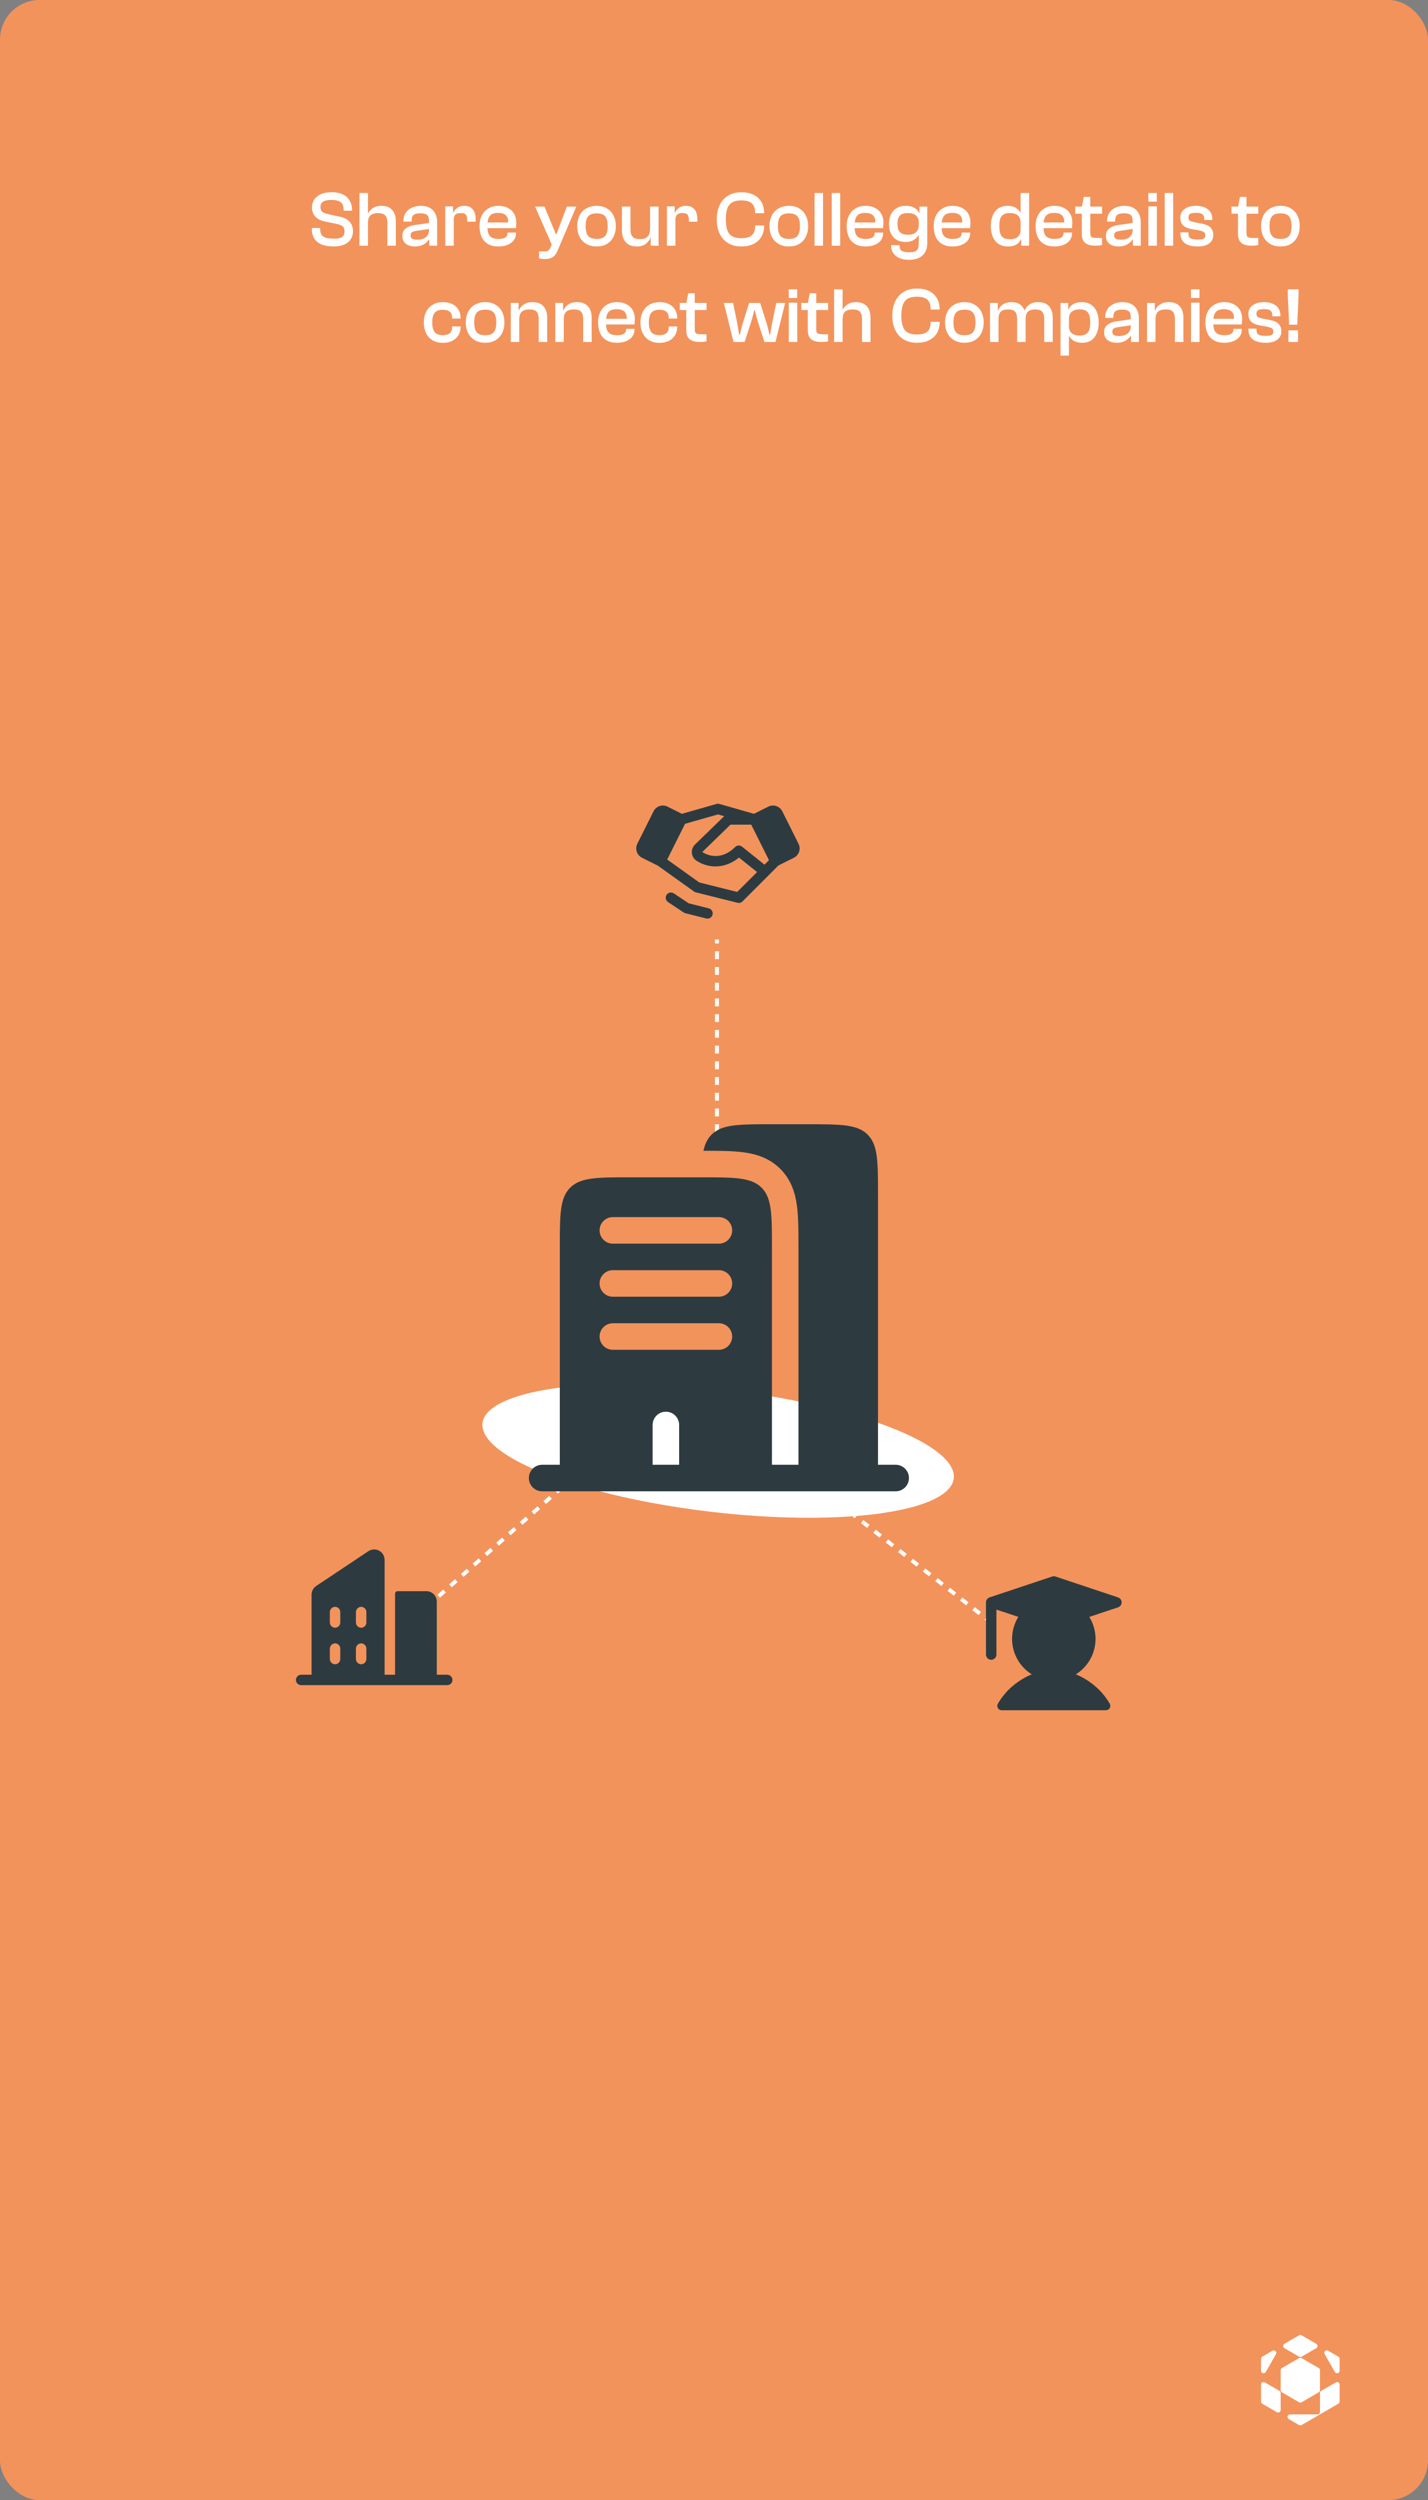 <svg width="727" height="1272" viewBox="0 0 727 1272" fill="none" xmlns="http://www.w3.org/2000/svg">
<rect x="0" y="0" width="727" height="1272" fill="#808080" stroke="none"/>
<g clip-path="url(#clip0_18960_20692)">
<rect width="728" height="1273" rx="20.157" fill="#F2935C"/>
<line x1="217.338" y1="817.436" x2="296.774" y2="747.251" stroke="white" stroke-width="2" stroke-dasharray="4 4"/>
<ellipse cx="365.606" cy="738.126" rx="120.786" ry="31.267" transform="rotate(6.69 365.606 738.126)" fill="white"/>
<line x1="365" y1="584" x2="365" y2="478" stroke="white" stroke-width="2" stroke-dasharray="4 4"/>
<path d="M362.764 465.363C362.62 465.937 362.289 466.447 361.822 466.812C361.355 467.177 360.78 467.375 360.187 467.375C359.964 467.376 359.74 467.349 359.523 467.295L348.898 464.639C348.603 464.564 348.322 464.44 348.068 464.27L340.099 458.958C339.513 458.567 339.107 457.959 338.969 457.268C338.831 456.577 338.973 455.86 339.364 455.274C339.755 454.688 340.363 454.281 341.054 454.143C341.745 454.005 342.462 454.147 343.048 454.538L350.632 459.595L360.812 462.142C361.152 462.224 361.472 462.373 361.755 462.58C362.037 462.787 362.276 463.047 362.457 463.346C362.639 463.646 362.759 463.978 362.812 464.324C362.864 464.67 362.848 465.023 362.764 465.363ZM406.821 433.335C406.603 433.997 406.256 434.609 405.8 435.136C405.344 435.663 404.789 436.095 404.165 436.406L396.302 440.337L391.295 445.348L378.014 458.629C377.69 458.953 377.286 459.188 376.844 459.31C376.402 459.432 375.936 459.438 375.491 459.326L354.241 454.014C353.918 453.933 353.612 453.792 353.341 453.599L334.907 440.437L326.845 436.406C325.585 435.776 324.627 434.672 324.181 433.336C323.735 431.999 323.838 430.541 324.467 429.281L332.718 412.782C333.348 411.522 334.453 410.564 335.789 410.118C337.125 409.672 338.584 409.775 339.844 410.405L347.168 414.057L364.766 409.03C365.243 408.894 365.75 408.894 366.227 409.03L383.825 414.057L391.149 410.405C392.409 409.775 393.868 409.672 395.204 410.118C396.54 410.564 397.645 411.522 398.275 412.782L406.526 429.281C406.84 429.903 407.029 430.582 407.079 431.278C407.13 431.974 407.042 432.673 406.821 433.335ZM385.422 443.688L376.221 436.32C369.733 441.632 361.496 442.333 354.669 437.98C353.997 437.553 353.431 436.98 353.01 436.305C352.589 435.629 352.326 434.867 352.239 434.076C352.153 433.285 352.245 432.485 352.509 431.734C352.773 430.983 353.203 430.301 353.766 429.739C353.774 429.729 353.783 429.72 353.792 429.712L368.687 415.266L365.5 414.356L348.759 419.141L339.671 437.313L356.007 448.983L375.311 453.808L385.422 443.688ZM391.478 437.631L382.453 419.562H371.888L357.531 433.507C361.735 436.194 368.325 436.934 374.239 430.974C374.701 430.509 375.318 430.23 375.973 430.193C376.628 430.156 377.273 430.362 377.785 430.772L389.21 439.926L391.478 437.631Z" fill="#2D3B40"/>
<path fill-rule="evenodd" clip-rule="evenodd" d="M393 572H411C427.971 572 436.456 572 441.728 577.272C447 582.544 447 591.029 447 608V745.25H456C459.728 745.25 462.75 748.272 462.75 752C462.75 755.728 459.728 758.75 456 758.75H276C272.272 758.75 269.25 755.728 269.25 752C269.25 748.272 272.272 745.25 276 745.25H285V635C285 618.029 285 609.544 290.272 604.272C295.544 599 304.029 599 321 599H357C373.971 599 382.456 599 387.728 604.272C393 609.544 393 618.029 393 635V745.25H406.5V635L406.5 634.195C406.501 626.404 406.502 619.261 405.721 613.45C404.86 607.052 402.836 600.289 397.274 594.726C391.711 589.164 384.948 587.14 378.55 586.279C372.821 585.509 365.797 585.499 358.134 585.5C358.893 582.015 360.159 579.385 362.272 577.272C367.544 572 376.029 572 393 572ZM305.25 626C305.25 622.272 308.272 619.25 312 619.25H366C369.728 619.25 372.75 622.272 372.75 626C372.75 629.728 369.728 632.75 366 632.75H312C308.272 632.75 305.25 629.728 305.25 626ZM305.25 653C305.25 649.272 308.272 646.25 312 646.25H366C369.728 646.25 372.75 649.272 372.75 653C372.75 656.728 369.728 659.75 366 659.75H312C308.272 659.75 305.25 656.728 305.25 653ZM305.25 680C305.25 676.272 308.272 673.25 312 673.25H366C369.728 673.25 372.75 676.272 372.75 680C372.75 683.728 369.728 686.75 366 686.75H312C308.272 686.75 305.25 683.728 305.25 680ZM339 718.25C342.728 718.25 345.75 721.272 345.75 725V745.25H332.25V725C332.25 721.272 335.272 718.25 339 718.25Z" fill="#2D3B40"/>
<path d="M227.598 852.063H222.375V814.875C222.375 813.466 221.815 812.115 220.819 811.119C219.823 810.123 218.471 809.563 217.062 809.563H202.453C202.101 809.563 201.763 809.703 201.514 809.952C201.265 810.201 201.125 810.539 201.125 810.891V852.063H195.812V793.762C195.821 792.934 195.642 792.115 195.287 791.368C194.933 790.62 194.413 789.962 193.767 789.445C192.887 788.759 191.812 788.367 190.696 788.326C189.581 788.285 188.48 788.596 187.552 789.216L160.989 806.907C160.26 807.393 159.663 808.052 159.251 808.824C158.838 809.597 158.623 810.46 158.625 811.336V852.063H153.402C152.716 852.053 152.051 852.303 151.541 852.763C151.032 853.223 150.716 853.859 150.656 854.543C150.632 854.907 150.683 855.271 150.806 855.614C150.928 855.957 151.12 856.271 151.369 856.536C151.618 856.802 151.919 857.013 152.254 857.158C152.588 857.302 152.948 857.376 153.312 857.375H227.687C228.052 857.376 228.412 857.302 228.746 857.158C229.081 857.013 229.382 856.802 229.631 856.536C229.88 856.271 230.072 855.957 230.194 855.614C230.317 855.271 230.368 854.907 230.344 854.543C230.284 853.859 229.968 853.223 229.458 852.763C228.949 852.303 228.284 852.053 227.598 852.063ZM173.234 844.094C173.235 844.458 173.161 844.819 173.017 845.153C172.872 845.487 172.661 845.788 172.395 846.037C172.13 846.287 171.816 846.478 171.473 846.601C171.13 846.724 170.765 846.775 170.402 846.75C169.718 846.691 169.081 846.374 168.621 845.864C168.161 845.354 167.911 844.688 167.922 844.001V838.871C167.912 838.185 168.163 837.521 168.623 837.011C169.083 836.502 169.719 836.186 170.402 836.125C170.765 836.101 171.13 836.152 171.473 836.275C171.816 836.397 172.13 836.589 172.395 836.838C172.661 837.087 172.872 837.389 173.017 837.723C173.161 838.057 173.235 838.418 173.234 838.782V844.094ZM173.234 825.5C173.235 825.865 173.161 826.225 173.017 826.559C172.872 826.894 172.661 827.195 172.395 827.444C172.13 827.693 171.816 827.885 171.473 828.007C171.13 828.13 170.765 828.181 170.402 828.157C169.718 828.096 169.082 827.779 168.622 827.269C168.162 826.759 167.912 826.094 167.922 825.407V820.278C167.912 819.591 168.163 818.927 168.623 818.418C169.083 817.908 169.719 817.592 170.402 817.532C170.765 817.508 171.13 817.558 171.473 817.681C171.816 817.804 172.13 817.996 172.395 818.245C172.661 818.494 172.872 818.795 173.017 819.129C173.161 819.463 173.235 819.824 173.234 820.188V825.5ZM186.516 844.094C186.516 844.458 186.442 844.819 186.298 845.153C186.154 845.487 185.942 845.788 185.676 846.037C185.411 846.287 185.097 846.478 184.754 846.601C184.411 846.724 184.047 846.775 183.683 846.75C183 846.691 182.365 846.375 181.904 845.866C181.444 845.358 181.194 844.694 181.203 844.008V838.871C181.195 838.186 181.445 837.522 181.905 837.014C182.365 836.505 183 836.189 183.683 836.129C184.047 836.105 184.411 836.155 184.754 836.278C185.097 836.401 185.411 836.593 185.676 836.842C185.942 837.091 186.154 837.392 186.298 837.726C186.442 838.06 186.516 838.421 186.516 838.785V844.094ZM186.516 825.5C186.516 825.865 186.442 826.225 186.298 826.559C186.154 826.894 185.942 827.195 185.676 827.444C185.411 827.693 185.097 827.885 184.754 828.007C184.411 828.13 184.047 828.181 183.683 828.157C183 828.096 182.365 827.78 181.905 827.272C181.445 826.763 181.195 826.1 181.203 825.414V820.278C181.195 819.592 181.445 818.928 181.905 818.42C182.365 817.911 183 817.595 183.683 817.535C184.047 817.511 184.411 817.562 184.754 817.684C185.097 817.807 185.411 817.999 185.676 818.248C185.942 818.497 186.154 818.798 186.298 819.132C186.442 819.467 186.516 819.827 186.516 820.191V825.5Z" fill="#2D3B40"/>
<line x1="432.616" y1="769.212" x2="502.335" y2="823.694" stroke="white" stroke-width="2" stroke-dasharray="4 4"/>
<path d="M569.215 812.73L537.34 802.105C536.795 801.923 536.205 801.923 535.66 802.105L503.785 812.73C503.256 812.906 502.796 813.245 502.47 813.697C502.144 814.149 501.969 814.693 501.969 815.25V841.813C501.969 842.517 502.249 843.193 502.747 843.691C503.245 844.189 503.921 844.469 504.625 844.469C505.329 844.469 506.005 844.189 506.503 843.691C507.001 843.193 507.281 842.517 507.281 841.813V818.936L518.434 822.651C515.471 827.438 514.529 833.206 515.814 838.687C517.1 844.169 520.508 848.916 525.291 851.887C519.314 854.231 514.148 858.471 510.369 864.268C510.173 864.56 510.036 864.888 509.968 865.234C509.899 865.579 509.9 865.934 509.97 866.279C510.04 866.624 510.178 866.952 510.376 867.243C510.573 867.534 510.827 867.783 511.122 867.976C511.417 868.168 511.747 868.3 512.093 868.363C512.439 868.427 512.795 868.421 513.139 868.346C513.483 868.271 513.808 868.129 514.097 867.927C514.385 867.725 514.63 867.467 514.818 867.17C519.822 859.493 527.724 855.094 536.5 855.094C545.276 855.094 553.178 859.493 558.182 867.17C558.571 867.749 559.173 868.151 559.857 868.29C560.541 868.429 561.252 868.293 561.837 867.912C562.421 867.531 562.832 866.935 562.981 866.253C563.129 865.571 563.004 864.858 562.631 864.268C558.852 858.471 553.666 854.231 547.709 851.887C552.487 848.916 555.892 844.172 557.178 838.695C558.463 833.217 557.524 827.454 554.566 822.668L569.215 817.787C569.744 817.611 570.204 817.272 570.53 816.82C570.856 816.368 571.032 815.824 571.032 815.267C571.032 814.709 570.856 814.166 570.53 813.713C570.204 813.261 569.744 812.923 569.215 812.747V812.73ZM552.438 833.844C552.438 836.364 551.842 838.847 550.696 841.092C549.551 843.336 547.89 845.277 545.85 846.755C543.809 848.233 541.447 849.207 538.958 849.595C536.468 849.984 533.922 849.777 531.528 848.991C529.134 848.205 526.961 846.862 525.186 845.074C523.412 843.285 522.086 841.101 521.319 838.701C520.552 836.301 520.365 833.753 520.773 831.267C521.181 828.781 522.173 826.426 523.667 824.398L535.66 828.382C536.205 828.564 536.795 828.564 537.34 828.382L549.333 824.398C551.351 827.134 552.439 830.444 552.438 833.844Z" fill="#2D3B40"/>
<path d="M564.98 869.038C564.786 869.375 564.506 869.654 564.17 869.848C563.833 870.043 563.451 870.145 563.063 870.145H509.938C509.549 870.145 509.168 870.042 508.832 869.847C508.496 869.653 508.217 869.374 508.023 869.037C507.829 868.701 507.726 868.319 507.727 867.931C507.727 867.542 507.829 867.161 508.023 866.825C512.237 859.539 518.731 854.315 526.31 851.839C522.561 849.607 519.648 846.207 518.019 842.16C516.39 838.112 516.135 833.642 517.292 829.436C518.449 825.23 520.956 821.519 524.426 818.875C527.896 816.231 532.138 814.799 536.5 814.799C540.863 814.799 545.105 816.231 548.575 818.875C552.045 821.519 554.551 825.23 555.709 829.436C556.866 833.642 556.61 838.112 554.981 842.16C553.352 846.207 550.44 849.607 546.691 851.839C554.27 854.315 560.764 859.539 564.978 866.825C565.172 867.161 565.275 867.542 565.275 867.931C565.276 868.32 565.174 868.701 564.98 869.038Z" fill="#2D3B40"/>
<path d="M169.83 125.4C167.27 125.4 165.177 125.04 163.55 124.32C161.923 123.573 160.71 122.547 159.91 121.24C159.137 119.907 158.75 118.387 158.75 116.68V116H162.99V116.44C162.99 117.533 163.177 118.453 163.55 119.2C163.95 119.947 164.657 120.507 165.67 120.88C166.683 121.253 168.137 121.44 170.03 121.44C172.003 121.44 173.39 121.16 174.19 120.6C174.99 120.013 175.39 119.107 175.39 117.88C175.39 117.053 175.27 116.387 175.03 115.88C174.79 115.373 174.31 114.96 173.59 114.64C172.897 114.293 171.857 113.987 170.47 113.72L165.91 112.8C164.363 112.507 163.07 112.053 162.03 111.44C160.99 110.8 160.19 109.987 159.63 109C159.097 108.013 158.83 106.827 158.83 105.44C158.83 104.107 159.177 102.867 159.87 101.72C160.59 100.547 161.683 99.6 163.15 98.88C164.643 98.16 166.537 97.8 168.83 97.8C171.283 97.8 173.27 98.213 174.79 99.04C176.337 99.867 177.457 100.96 178.15 102.32C178.87 103.653 179.23 105.12 179.23 106.72V107.2H174.95V106.76C174.95 105.64 174.763 104.72 174.39 104C174.043 103.253 173.403 102.693 172.47 102.32C171.563 101.92 170.323 101.72 168.75 101.72C166.777 101.72 165.35 102.013 164.47 102.6C163.59 103.187 163.15 104.067 163.15 105.24C163.15 106.04 163.283 106.68 163.55 107.16C163.843 107.64 164.337 108.027 165.03 108.32C165.75 108.587 166.71 108.867 167.91 109.16L172.47 110.12C174.177 110.44 175.55 110.947 176.59 111.64C177.657 112.333 178.443 113.187 178.95 114.2C179.457 115.187 179.71 116.36 179.71 117.72C179.71 119.107 179.363 120.387 178.67 121.56C177.977 122.733 176.897 123.667 175.43 124.36C173.99 125.053 172.123 125.4 169.83 125.4ZM201.531 125H197.211V113.44C197.211 111.68 196.864 110.413 196.171 109.64C195.504 108.84 194.264 108.44 192.451 108.44C190.717 108.44 189.424 108.827 188.571 109.6C187.744 110.347 187.331 111.667 187.331 113.56H186.571L186.531 108.44H187.491C187.811 107.827 188.251 107.24 188.811 106.68C189.397 106.093 190.131 105.627 191.011 105.28C191.917 104.907 192.957 104.72 194.131 104.72C195.891 104.72 197.304 105.067 198.371 105.76C199.464 106.427 200.264 107.347 200.771 108.52C201.277 109.693 201.531 111.013 201.531 112.48V125ZM187.331 125H183.011V98.2H187.331V125ZM222.546 125H218.546V121.08L218.426 120V112.36C218.426 110.867 218.066 109.853 217.346 109.32C216.653 108.787 215.519 108.52 213.946 108.52C212.373 108.52 211.239 108.8 210.546 109.36C209.879 109.92 209.546 110.853 209.546 112.16V112.76H205.386V112.36C205.386 110.867 205.746 109.547 206.466 108.4C207.213 107.253 208.239 106.36 209.546 105.72C210.879 105.053 212.426 104.72 214.186 104.72C216.053 104.72 217.599 105.067 218.826 105.76C220.053 106.453 220.973 107.413 221.586 108.64C222.226 109.84 222.546 111.267 222.546 112.92V125ZM211.146 125.4C209.359 125.4 207.853 124.947 206.626 124.04C205.426 123.107 204.826 121.787 204.826 120.08C204.826 118.96 205.079 118.027 205.586 117.28C206.119 116.533 206.879 115.92 207.866 115.44C208.853 114.96 210.053 114.627 211.466 114.44L218.826 113.4V116.44L212.106 117.44C210.959 117.6 210.159 117.84 209.706 118.16C209.253 118.48 209.026 119.013 209.026 119.76C209.026 120.533 209.293 121.093 209.826 121.44C210.386 121.787 211.293 121.96 212.546 121.96C213.506 121.96 214.426 121.813 215.306 121.52C216.213 121.2 216.959 120.68 217.546 119.96C218.133 119.213 218.426 118.173 218.426 116.84L218.986 121.92L218.346 121.88C217.973 122.493 217.453 123.067 216.786 123.6C216.146 124.133 215.359 124.573 214.426 124.92C213.493 125.24 212.399 125.4 211.146 125.4ZM231.003 125H226.683V105H230.643V110.56L231.003 110.76V125ZM231.003 112.04H230.003V108.16H230.843C231.243 107.227 231.896 106.427 232.803 105.76C233.736 105.067 234.936 104.72 236.403 104.72C237.816 104.72 238.936 105.027 239.763 105.64C240.616 106.253 241.229 107.067 241.603 108.08C241.976 109.093 242.163 110.227 242.163 111.48V112.8H237.843V112C237.843 110.667 237.616 109.733 237.163 109.2C236.709 108.667 235.856 108.4 234.603 108.4C233.296 108.4 232.363 108.68 231.803 109.24C231.269 109.773 231.003 110.707 231.003 112.04ZM253.765 125.4C251.605 125.4 249.805 124.973 248.365 124.12C246.925 123.24 245.858 122.027 245.165 120.48C244.471 118.907 244.125 117.093 244.125 115.04C244.125 112.987 244.511 111.187 245.285 109.64C246.085 108.093 247.205 106.893 248.645 106.04C250.085 105.16 251.791 104.72 253.765 104.72C255.551 104.72 257.125 105.067 258.485 105.76C259.871 106.427 260.938 107.4 261.685 108.68C262.458 109.96 262.845 111.507 262.845 113.32C262.845 113.853 262.818 114.373 262.765 114.88C262.738 115.36 262.698 115.76 262.645 116.08H246.165V113.2H259.125L258.685 113.6C258.791 112.373 258.658 111.373 258.285 110.6C257.938 109.827 257.365 109.253 256.565 108.88C255.791 108.507 254.818 108.32 253.645 108.32C251.538 108.32 250.098 108.853 249.325 109.92C248.551 110.96 248.165 112.4 248.165 114.24V115.44C248.165 116.773 248.325 117.907 248.645 118.84C248.991 119.747 249.578 120.427 250.405 120.88C251.231 121.333 252.365 121.56 253.805 121.56C255.485 121.56 256.671 121.293 257.365 120.76C258.058 120.227 258.405 119.52 258.405 118.64V118.32H262.685V118.68C262.685 120.04 262.311 121.227 261.565 122.24C260.818 123.227 259.778 124 258.445 124.56C257.138 125.12 255.578 125.4 253.765 125.4ZM277.426 131.8C276.893 131.8 276.346 131.76 275.786 131.68C275.226 131.627 274.773 131.547 274.426 131.44V127.92H277.186C278.013 127.92 278.626 127.8 279.026 127.56C279.426 127.347 279.8 126.88 280.146 126.16L281.386 123.36L281.026 124.76L272.426 105.12H277.186L281.186 114.76L282.986 119.08H283.346L284.946 114.76L288.586 105.12H293.386L283.946 127.32C283.466 128.52 282.92 129.44 282.306 130.08C281.693 130.72 280.986 131.16 280.186 131.4C279.413 131.667 278.493 131.8 277.426 131.8ZM303.771 125.4C301.745 125.4 299.985 124.973 298.491 124.12C296.998 123.24 295.851 122.027 295.051 120.48C294.251 118.907 293.851 117.093 293.851 115.04C293.851 112.987 294.251 111.187 295.051 109.64C295.851 108.093 296.998 106.893 298.491 106.04C299.985 105.16 301.745 104.72 303.771 104.72C305.798 104.72 307.531 105.16 308.971 106.04C310.438 106.893 311.558 108.093 312.331 109.64C313.131 111.187 313.531 112.987 313.531 115.04C313.531 117.093 313.131 118.907 312.331 120.48C311.558 122.027 310.438 123.24 308.971 124.12C307.531 124.973 305.798 125.4 303.771 125.4ZM303.771 121.56C305.851 121.56 307.305 121.04 308.131 120C308.958 118.933 309.371 117.28 309.371 115.04C309.371 112.8 308.958 111.16 308.131 110.12C307.305 109.08 305.851 108.56 303.771 108.56C301.665 108.56 300.198 109.08 299.371 110.12C298.545 111.16 298.131 112.8 298.131 115.04C298.131 117.28 298.545 118.933 299.371 120C300.198 121.04 301.665 121.56 303.771 121.56ZM324.161 125.4C322.454 125.4 321.041 125.053 319.921 124.36C318.801 123.64 317.974 122.68 317.441 121.48C316.907 120.253 316.641 118.893 316.641 117.4V105.12H320.961V116.6C320.961 118.387 321.334 119.68 322.081 120.48C322.827 121.28 324.054 121.68 325.761 121.68C326.881 121.68 327.827 121.507 328.601 121.16C329.374 120.787 329.961 120.213 330.361 119.44C330.761 118.64 330.961 117.6 330.961 116.32H332.081V121.04H331.121C330.827 121.787 330.374 122.493 329.761 123.16C329.174 123.827 328.414 124.373 327.481 124.8C326.574 125.2 325.467 125.4 324.161 125.4ZM335.281 125H331.281V119.04L330.961 118.84V105.12H335.281V125ZM343.854 125H339.534V105H343.494V110.56L343.854 110.76V125ZM343.854 112.04H342.854V108.16H343.694C344.094 107.227 344.747 106.427 345.654 105.76C346.587 105.067 347.787 104.72 349.254 104.72C350.667 104.72 351.787 105.027 352.614 105.64C353.467 106.253 354.081 107.067 354.454 108.08C354.827 109.093 355.014 110.227 355.014 111.48V112.8H350.694V112C350.694 110.667 350.467 109.733 350.014 109.2C349.561 108.667 348.707 108.4 347.454 108.4C346.147 108.4 345.214 108.68 344.654 109.24C344.121 109.773 343.854 110.707 343.854 112.04ZM377.429 125.4C374.842 125.4 372.602 124.84 370.709 123.72C368.842 122.573 367.402 120.973 366.389 118.92C365.402 116.84 364.909 114.4 364.909 111.6C364.909 108.8 365.402 106.373 366.389 104.32C367.402 102.24 368.842 100.64 370.709 99.52C372.602 98.373 374.842 97.8 377.429 97.8C379.855 97.8 381.922 98.227 383.629 99.08C385.335 99.933 386.655 101.133 387.589 102.68C388.522 104.227 388.989 106.08 388.989 108.24V108.48H384.429V108.24C384.429 106.053 383.869 104.467 382.749 103.48C381.655 102.467 379.842 101.96 377.309 101.96C375.469 101.96 373.975 102.28 372.829 102.92C371.682 103.56 370.842 104.587 370.309 106C369.775 107.413 369.509 109.28 369.509 111.6C369.509 113.893 369.775 115.76 370.309 117.2C370.842 118.613 371.682 119.64 372.829 120.28C373.975 120.893 375.469 121.2 377.309 121.2C379.842 121.2 381.655 120.707 382.749 119.72C383.869 118.733 384.429 117.147 384.429 114.96V114.72H388.989V114.96C388.989 117.093 388.522 118.947 387.589 120.52C386.655 122.067 385.335 123.267 383.629 124.12C381.922 124.973 379.855 125.4 377.429 125.4ZM401.662 125.4C399.635 125.4 397.875 124.973 396.382 124.12C394.889 123.24 393.742 122.027 392.942 120.48C392.142 118.907 391.742 117.093 391.742 115.04C391.742 112.987 392.142 111.187 392.942 109.64C393.742 108.093 394.889 106.893 396.382 106.04C397.875 105.16 399.635 104.72 401.662 104.72C403.689 104.72 405.422 105.16 406.862 106.04C408.329 106.893 409.449 108.093 410.222 109.64C411.022 111.187 411.422 112.987 411.422 115.04C411.422 117.093 411.022 118.907 410.222 120.48C409.449 122.027 408.329 123.24 406.862 124.12C405.422 124.973 403.689 125.4 401.662 125.4ZM401.662 121.56C403.742 121.56 405.195 121.04 406.022 120C406.849 118.933 407.262 117.28 407.262 115.04C407.262 112.8 406.849 111.16 406.022 110.12C405.195 109.08 403.742 108.56 401.662 108.56C399.555 108.56 398.089 109.08 397.262 110.12C396.435 111.16 396.022 112.8 396.022 115.04C396.022 117.28 396.435 118.933 397.262 120C398.089 121.04 399.555 121.56 401.662 121.56ZM419.01 125H414.69V98.2H419.01V125ZM427.76 125H423.44V98.2H427.76V125ZM440.679 125.4C438.519 125.4 436.719 124.973 435.279 124.12C433.839 123.24 432.772 122.027 432.079 120.48C431.385 118.907 431.039 117.093 431.039 115.04C431.039 112.987 431.425 111.187 432.199 109.64C432.999 108.093 434.119 106.893 435.559 106.04C436.999 105.16 438.705 104.72 440.679 104.72C442.465 104.72 444.039 105.067 445.399 105.76C446.785 106.427 447.852 107.4 448.599 108.68C449.372 109.96 449.759 111.507 449.759 113.32C449.759 113.853 449.732 114.373 449.679 114.88C449.652 115.36 449.612 115.76 449.559 116.08H433.079V113.2H446.039L445.599 113.6C445.705 112.373 445.572 111.373 445.199 110.6C444.852 109.827 444.279 109.253 443.479 108.88C442.705 108.507 441.732 108.32 440.559 108.32C438.452 108.32 437.012 108.853 436.239 109.92C435.465 110.96 435.079 112.4 435.079 114.24V115.44C435.079 116.773 435.239 117.907 435.559 118.84C435.905 119.747 436.492 120.427 437.319 120.88C438.145 121.333 439.279 121.56 440.719 121.56C442.399 121.56 443.585 121.293 444.279 120.76C444.972 120.227 445.319 119.52 445.319 118.64V118.32H449.599V118.68C449.599 120.04 449.225 121.227 448.479 122.24C447.732 123.227 446.692 124 445.359 124.56C444.052 125.12 442.492 125.4 440.679 125.4ZM462.801 132.2C460.935 132.2 459.308 131.907 457.921 131.32C456.561 130.733 455.508 129.88 454.761 128.76C454.015 127.667 453.641 126.32 453.641 124.72H457.961C457.961 125.627 458.095 126.347 458.361 126.88C458.628 127.413 459.121 127.787 459.841 128C460.561 128.24 461.588 128.36 462.921 128.36C464.228 128.36 465.228 128.213 465.921 127.92C466.615 127.627 467.095 127.133 467.361 126.44C467.628 125.747 467.761 124.787 467.761 123.56V110.36L468.081 109.84V105.12H472.081V123.56C472.081 125.507 471.708 127.107 470.961 128.36C470.215 129.64 469.148 130.6 467.761 131.24C466.401 131.88 464.748 132.2 462.801 132.2ZM461.121 123.12C458.375 123.12 456.268 122.293 454.801 120.64C453.335 118.96 452.601 116.72 452.601 113.92C452.601 111.12 453.348 108.893 454.841 107.24C456.335 105.56 458.481 104.72 461.281 104.72C462.908 104.72 464.308 105.053 465.481 105.72C466.655 106.36 467.468 107.253 467.921 108.4H468.721L468.521 113.28H467.761C467.761 112.16 467.535 111.24 467.081 110.52C466.628 109.8 465.988 109.267 465.161 108.92C464.335 108.573 463.375 108.4 462.281 108.4C461.028 108.4 460.001 108.573 459.201 108.92C458.428 109.267 457.855 109.853 457.481 110.68C457.108 111.48 456.921 112.56 456.921 113.92C456.921 114.933 457.028 115.8 457.241 116.52C457.455 117.213 457.788 117.773 458.241 118.2C458.695 118.627 459.268 118.947 459.961 119.16C460.655 119.347 461.455 119.44 462.361 119.44C463.455 119.44 464.401 119.267 465.201 118.92C466.001 118.547 466.628 118 467.081 117.28C467.535 116.56 467.761 115.64 467.761 114.52H468.641V119.6H467.601C467.148 120.56 466.361 121.387 465.241 122.08C464.121 122.773 462.748 123.12 461.121 123.12ZM484.976 125.4C482.816 125.4 481.016 124.973 479.576 124.12C478.136 123.24 477.069 122.027 476.376 120.48C475.682 118.907 475.336 117.093 475.336 115.04C475.336 112.987 475.722 111.187 476.496 109.64C477.296 108.093 478.416 106.893 479.856 106.04C481.296 105.16 483.002 104.72 484.976 104.72C486.762 104.72 488.336 105.067 489.696 105.76C491.082 106.427 492.149 107.4 492.896 108.68C493.669 109.96 494.056 111.507 494.056 113.32C494.056 113.853 494.029 114.373 493.976 114.88C493.949 115.36 493.909 115.76 493.856 116.08H477.376V113.2H490.336L489.896 113.6C490.002 112.373 489.869 111.373 489.496 110.6C489.149 109.827 488.576 109.253 487.776 108.88C487.002 108.507 486.029 108.32 484.856 108.32C482.749 108.32 481.309 108.853 480.536 109.92C479.762 110.96 479.376 112.4 479.376 114.24V115.44C479.376 116.773 479.536 117.907 479.856 118.84C480.202 119.747 480.789 120.427 481.616 120.88C482.442 121.333 483.576 121.56 485.016 121.56C486.696 121.56 487.882 121.293 488.576 120.76C489.269 120.227 489.616 119.52 489.616 118.64V118.32H493.896V118.68C493.896 120.04 493.522 121.227 492.776 122.24C492.029 123.227 490.989 124 489.656 124.56C488.349 125.12 486.789 125.4 484.976 125.4ZM513.197 125.4C510.371 125.4 508.197 124.467 506.677 122.6C505.184 120.707 504.437 118.187 504.437 115.04C504.437 111.893 505.171 109.387 506.637 107.52C508.131 105.653 510.237 104.72 512.957 104.72C514.717 104.72 516.131 105.08 517.197 105.8C518.291 106.493 519.051 107.293 519.477 108.2H520.557L520.357 113.28H519.597C519.597 112.16 519.384 111.24 518.957 110.52C518.531 109.8 517.917 109.267 517.117 108.92C516.317 108.573 515.331 108.4 514.157 108.4C513.197 108.4 512.371 108.52 511.677 108.76C511.011 109 510.451 109.373 509.997 109.88C509.571 110.387 509.251 111.067 509.037 111.92C508.851 112.773 508.757 113.813 508.757 115.04C508.757 116.24 508.851 117.28 509.037 118.16C509.251 119.013 509.571 119.707 509.997 120.24C510.451 120.747 511.024 121.12 511.717 121.36C512.411 121.6 513.224 121.72 514.157 121.72C515.331 121.72 516.317 121.547 517.117 121.2C517.917 120.827 518.531 120.28 518.957 119.56C519.384 118.84 519.597 117.933 519.597 116.84H520.357L520.557 121.72H519.757C519.304 122.867 518.517 123.773 517.397 124.44C516.304 125.08 514.904 125.4 513.197 125.4ZM523.917 125H519.917V120.28L519.597 119.76V98.2H523.917V125ZM536.851 125.4C534.691 125.4 532.891 124.973 531.451 124.12C530.011 123.24 528.944 122.027 528.251 120.48C527.557 118.907 527.211 117.093 527.211 115.04C527.211 112.987 527.597 111.187 528.371 109.64C529.171 108.093 530.291 106.893 531.731 106.04C533.171 105.16 534.877 104.72 536.851 104.72C538.637 104.72 540.211 105.067 541.571 105.76C542.957 106.427 544.024 107.4 544.771 108.68C545.544 109.96 545.931 111.507 545.931 113.32C545.931 113.853 545.904 114.373 545.851 114.88C545.824 115.36 545.784 115.76 545.731 116.08H529.251V113.2H542.211L541.771 113.6C541.877 112.373 541.744 111.373 541.371 110.6C541.024 109.827 540.451 109.253 539.651 108.88C538.877 108.507 537.904 108.32 536.731 108.32C534.624 108.32 533.184 108.853 532.411 109.92C531.637 110.96 531.251 112.4 531.251 114.24V115.44C531.251 116.773 531.411 117.907 531.731 118.84C532.077 119.747 532.664 120.427 533.491 120.88C534.317 121.333 535.451 121.56 536.891 121.56C538.571 121.56 539.757 121.293 540.451 120.76C541.144 120.227 541.491 119.52 541.491 118.64V118.32H545.771V118.68C545.771 120.04 545.397 121.227 544.651 122.24C543.904 123.227 542.864 124 541.531 124.56C540.224 125.12 538.664 125.4 536.851 125.4ZM557.503 125C555.316 125 553.636 124.533 552.463 123.6C551.316 122.667 550.743 121.093 550.743 118.88V105.56L551.743 100.2H555.063V118.68C555.063 119.72 555.316 120.387 555.823 120.68C556.356 120.947 557.303 121.08 558.663 121.08H561.063V124.64C560.663 124.747 560.143 124.84 559.503 124.92C558.863 124.973 558.196 125 557.503 125ZM561.063 108.72H547.423V105.12H561.063V108.72ZM580.749 125H576.749V121.08L576.629 120V112.36C576.629 110.867 576.269 109.853 575.549 109.32C574.856 108.787 573.722 108.52 572.149 108.52C570.576 108.52 569.442 108.8 568.749 109.36C568.082 109.92 567.749 110.853 567.749 112.16V112.76H563.589V112.36C563.589 110.867 563.949 109.547 564.669 108.4C565.416 107.253 566.442 106.36 567.749 105.72C569.082 105.053 570.629 104.72 572.389 104.72C574.256 104.72 575.802 105.067 577.029 105.76C578.256 106.453 579.176 107.413 579.789 108.64C580.429 109.84 580.749 111.267 580.749 112.92V125ZM569.349 125.4C567.562 125.4 566.056 124.947 564.829 124.04C563.629 123.107 563.029 121.787 563.029 120.08C563.029 118.96 563.282 118.027 563.789 117.28C564.322 116.533 565.082 115.92 566.069 115.44C567.056 114.96 568.256 114.627 569.669 114.44L577.029 113.4V116.44L570.309 117.44C569.162 117.6 568.362 117.84 567.909 118.16C567.456 118.48 567.229 119.013 567.229 119.76C567.229 120.533 567.496 121.093 568.029 121.44C568.589 121.787 569.496 121.96 570.749 121.96C571.709 121.96 572.629 121.813 573.509 121.52C574.416 121.2 575.162 120.68 575.749 119.96C576.336 119.213 576.629 118.173 576.629 116.84L577.189 121.92L576.549 121.88C576.176 122.493 575.656 123.067 574.989 123.6C574.349 124.133 573.562 124.573 572.629 124.92C571.696 125.24 570.602 125.4 569.349 125.4ZM588.926 102.6H584.646L584.606 98.2H588.926V102.6ZM588.966 125H584.646V105H588.966V125ZM597.253 125H592.933V98.2H597.253V125ZM609.73 125.4C606.823 125.4 604.623 124.827 603.13 123.68C601.637 122.507 600.89 120.707 600.89 118.28V118.2H605.05V118.92C605.05 119.613 605.183 120.187 605.45 120.64C605.743 121.067 606.223 121.387 606.89 121.6C607.583 121.787 608.557 121.88 609.81 121.88C610.877 121.88 611.677 121.8 612.21 121.64C612.77 121.453 613.143 121.2 613.33 120.88C613.517 120.56 613.61 120.16 613.61 119.68C613.61 118.88 613.33 118.32 612.77 118C612.21 117.653 611.21 117.347 609.77 117.08L606.65 116.56C605.477 116.32 604.45 115.987 603.57 115.56C602.717 115.107 602.05 114.493 601.57 113.72C601.117 112.92 600.89 111.92 600.89 110.72C600.89 108.933 601.597 107.493 603.01 106.4C604.423 105.28 606.423 104.72 609.01 104.72C610.583 104.72 611.983 104.973 613.21 105.48C614.437 105.987 615.41 106.747 616.13 107.76C616.85 108.773 617.21 110.04 617.21 111.56V111.92H613.09V111.44C613.09 110.8 612.983 110.253 612.77 109.8C612.557 109.32 612.157 108.947 611.57 108.68C610.983 108.413 610.09 108.28 608.89 108.28C607.317 108.28 606.277 108.48 605.77 108.88C605.263 109.28 605.01 109.867 605.01 110.64C605.01 111.413 605.237 111.96 605.69 112.28C606.17 112.573 607.103 112.867 608.49 113.16L611.89 113.8C613.17 114.04 614.237 114.4 615.09 114.88C615.943 115.36 616.583 115.987 617.01 116.76C617.463 117.533 617.69 118.453 617.69 119.52C617.69 121.387 616.983 122.84 615.57 123.88C614.183 124.893 612.237 125.4 609.73 125.4ZM637.034 125C634.847 125 633.167 124.533 631.994 123.6C630.847 122.667 630.274 121.093 630.274 118.88V105.56L631.274 100.2H634.594V118.68C634.594 119.72 634.847 120.387 635.354 120.68C635.887 120.947 636.834 121.08 638.194 121.08H640.594V124.64C640.194 124.747 639.674 124.84 639.034 124.92C638.394 124.973 637.727 125 637.034 125ZM640.594 108.72H626.954V105.12H640.594V108.72ZM651.935 125.4C649.909 125.4 648.149 124.973 646.655 124.12C645.162 123.24 644.015 122.027 643.215 120.48C642.415 118.907 642.015 117.093 642.015 115.04C642.015 112.987 642.415 111.187 643.215 109.64C644.015 108.093 645.162 106.893 646.655 106.04C648.149 105.16 649.909 104.72 651.935 104.72C653.962 104.72 655.695 105.16 657.135 106.04C658.602 106.893 659.722 108.093 660.495 109.64C661.295 111.187 661.695 112.987 661.695 115.04C661.695 117.093 661.295 118.907 660.495 120.48C659.722 122.027 658.602 123.24 657.135 124.12C655.695 124.973 653.962 125.4 651.935 125.4ZM651.935 121.56C654.015 121.56 655.469 121.04 656.295 120C657.122 118.933 657.535 117.28 657.535 115.04C657.535 112.8 657.122 111.16 656.295 110.12C655.469 109.08 654.015 108.56 651.935 108.56C649.829 108.56 648.362 109.08 647.535 110.12C646.709 111.16 646.295 112.8 646.295 115.04C646.295 117.28 646.709 118.933 647.535 120C648.362 121.04 649.829 121.56 651.935 121.56ZM225.485 174.44C223.405 174.44 221.645 174 220.205 173.12C218.765 172.24 217.659 171.027 216.885 169.48C216.139 167.933 215.765 166.133 215.765 164.08C215.765 162.027 216.152 160.227 216.925 158.68C217.725 157.107 218.859 155.893 220.325 155.04C221.792 154.16 223.565 153.72 225.645 153.72C227.405 153.72 228.952 154.053 230.285 154.72C231.619 155.387 232.645 156.32 233.365 157.52C234.112 158.72 234.485 160.12 234.485 161.72V162.08H230.205V161.84C230.205 160.373 229.805 159.307 229.005 158.64C228.232 157.947 227.019 157.6 225.365 157.6C223.445 157.6 222.072 158.147 221.245 159.24C220.445 160.307 220.045 161.907 220.045 164.04C220.045 166.2 220.445 167.827 221.245 168.92C222.072 169.987 223.445 170.52 225.365 170.52C227.019 170.52 228.232 170.187 229.005 169.52C229.805 168.827 230.205 167.76 230.205 166.32V166.08H234.485V166.44C234.485 167.987 234.112 169.373 233.365 170.6C232.619 171.8 231.565 172.747 230.205 173.44C228.872 174.107 227.299 174.44 225.485 174.44ZM247.053 174.4C245.026 174.4 243.266 173.973 241.773 173.12C240.279 172.24 239.133 171.027 238.333 169.48C237.533 167.907 237.132 166.093 237.132 164.04C237.132 161.987 237.533 160.187 238.333 158.64C239.133 157.093 240.279 155.893 241.773 155.04C243.266 154.16 245.026 153.72 247.053 153.72C249.079 153.72 250.813 154.16 252.253 155.04C253.719 155.893 254.839 157.093 255.613 158.64C256.413 160.187 256.813 161.987 256.813 164.04C256.813 166.093 256.413 167.907 255.613 169.48C254.839 171.027 253.719 172.24 252.253 173.12C250.813 173.973 249.079 174.4 247.053 174.4ZM247.053 170.56C249.133 170.56 250.586 170.04 251.413 169C252.239 167.933 252.653 166.28 252.653 164.04C252.653 161.8 252.239 160.16 251.413 159.12C250.586 158.08 249.133 157.56 247.053 157.56C244.946 157.56 243.479 158.08 242.653 159.12C241.826 160.16 241.413 161.8 241.413 164.04C241.413 166.28 241.826 167.933 242.653 169C243.479 170.04 244.946 170.56 247.053 170.56ZM278.562 174H274.242V162.44C274.242 160.68 273.909 159.413 273.242 158.64C272.575 157.84 271.322 157.44 269.482 157.44C268.309 157.44 267.349 157.613 266.602 157.96C265.855 158.28 265.295 158.813 264.922 159.56C264.549 160.28 264.362 161.267 264.362 162.52H263.602L263.242 157.84H264.202C264.495 157.12 264.935 156.453 265.522 155.84C266.109 155.227 266.855 154.72 267.762 154.32C268.695 153.92 269.802 153.72 271.082 153.72C272.815 153.72 274.229 154.053 275.322 154.72C276.415 155.387 277.229 156.307 277.762 157.48C278.295 158.653 278.562 160 278.562 161.52V174ZM264.362 174H260.042V154.12H264.002V160.08L264.362 160.28V174ZM301.218 174H296.898V162.44C296.898 160.68 296.565 159.413 295.898 158.64C295.231 157.84 293.978 157.44 292.138 157.44C290.965 157.44 290.005 157.613 289.258 157.96C288.511 158.28 287.951 158.813 287.578 159.56C287.205 160.28 287.018 161.267 287.018 162.52H286.258L285.898 157.84H286.858C287.151 157.12 287.591 156.453 288.178 155.84C288.765 155.227 289.511 154.72 290.418 154.32C291.351 153.92 292.458 153.72 293.738 153.72C295.471 153.72 296.885 154.053 297.978 154.72C299.071 155.387 299.885 156.307 300.418 157.48C300.951 158.653 301.218 160 301.218 161.52V174ZM287.018 174H282.698V154.12H286.658V160.08L287.018 160.28V174ZM314.116 174.4C311.956 174.4 310.156 173.973 308.716 173.12C307.276 172.24 306.21 171.027 305.516 169.48C304.823 167.907 304.476 166.093 304.476 164.04C304.476 161.987 304.863 160.187 305.636 158.64C306.436 157.093 307.556 155.893 308.996 155.04C310.436 154.16 312.143 153.72 314.116 153.72C315.903 153.72 317.476 154.067 318.836 154.76C320.223 155.427 321.29 156.4 322.036 157.68C322.81 158.96 323.196 160.507 323.196 162.32C323.196 162.853 323.17 163.373 323.116 163.88C323.09 164.36 323.05 164.76 322.996 165.08H306.516V162.2H319.476L319.036 162.6C319.143 161.373 319.01 160.373 318.636 159.6C318.29 158.827 317.716 158.253 316.916 157.88C316.143 157.507 315.17 157.32 313.996 157.32C311.89 157.32 310.45 157.853 309.676 158.92C308.903 159.96 308.516 161.4 308.516 163.24V164.44C308.516 165.773 308.676 166.907 308.996 167.84C309.343 168.747 309.93 169.427 310.756 169.88C311.583 170.333 312.716 170.56 314.156 170.56C315.836 170.56 317.023 170.293 317.716 169.76C318.41 169.227 318.756 168.52 318.756 167.64V167.32H323.036V167.68C323.036 169.04 322.663 170.227 321.916 171.24C321.17 172.227 320.13 173 318.796 173.56C317.49 174.12 315.93 174.4 314.116 174.4ZM335.759 174.44C333.679 174.44 331.919 174 330.479 173.12C329.039 172.24 327.932 171.027 327.159 169.48C326.412 167.933 326.039 166.133 326.039 164.08C326.039 162.027 326.425 160.227 327.199 158.68C327.999 157.107 329.132 155.893 330.599 155.04C332.065 154.16 333.839 153.72 335.919 153.72C337.679 153.72 339.225 154.053 340.559 154.72C341.892 155.387 342.919 156.32 343.639 157.52C344.385 158.72 344.759 160.12 344.759 161.72V162.08H340.479V161.84C340.479 160.373 340.079 159.307 339.279 158.64C338.505 157.947 337.292 157.6 335.639 157.6C333.719 157.6 332.345 158.147 331.519 159.24C330.719 160.307 330.319 161.907 330.319 164.04C330.319 166.2 330.719 167.827 331.519 168.92C332.345 169.987 333.719 170.52 335.639 170.52C337.292 170.52 338.505 170.187 339.279 169.52C340.079 168.827 340.479 167.76 340.479 166.32V166.08H344.759V166.44C344.759 167.987 344.385 169.373 343.639 170.6C342.892 171.8 341.839 172.747 340.479 173.44C339.145 174.107 337.572 174.44 335.759 174.44ZM356.135 174C353.949 174 352.269 173.533 351.095 172.6C349.949 171.667 349.375 170.093 349.375 167.88V154.56L350.375 149.2H353.695V167.68C353.695 168.72 353.949 169.387 354.455 169.68C354.989 169.947 355.935 170.08 357.295 170.08H359.695V173.64C359.295 173.747 358.775 173.84 358.135 173.92C357.495 173.973 356.829 174 356.135 174ZM359.695 157.72H346.055V154.12H359.695V157.72ZM379.078 174H373.438L368.518 154.12H373.198L375.478 165.16L376.318 170.4H376.638L377.918 165.16L381.398 154.12H386.998L390.518 165.2L391.798 170.36H392.078L392.918 165.2L395.198 154.12H399.718L394.798 174H389.158L385.598 162.92L384.278 157.92H383.998L382.678 162.92L379.078 174ZM405.84 151.6H401.56L401.52 147.2H405.84V151.6ZM405.88 174H401.56V154H405.88V174ZM418.01 174C415.824 174 414.144 173.533 412.97 172.6C411.824 171.667 411.25 170.093 411.25 167.88V154.56L412.25 149.2H415.57V167.68C415.57 168.72 415.824 169.387 416.33 169.68C416.864 169.947 417.81 170.08 419.17 170.08H421.57V173.64C421.17 173.747 420.65 173.84 420.01 173.92C419.37 173.973 418.704 174 418.01 174ZM421.57 157.72H407.93V154.12H421.57V157.72ZM443.171 174H438.851V162.44C438.851 160.68 438.505 159.413 437.811 158.64C437.145 157.84 435.905 157.44 434.091 157.44C432.358 157.44 431.065 157.827 430.211 158.6C429.385 159.347 428.971 160.667 428.971 162.56H428.211L428.171 157.44H429.131C429.451 156.827 429.891 156.24 430.451 155.68C431.038 155.093 431.771 154.627 432.651 154.28C433.558 153.907 434.598 153.72 435.771 153.72C437.531 153.72 438.945 154.067 440.011 154.76C441.105 155.427 441.905 156.347 442.411 157.52C442.918 158.693 443.171 160.013 443.171 161.48V174ZM428.971 174H424.651V147.2H428.971V174ZM466.804 174.4C464.217 174.4 461.977 173.84 460.084 172.72C458.217 171.573 456.777 169.973 455.764 167.92C454.777 165.84 454.284 163.4 454.284 160.6C454.284 157.8 454.777 155.373 455.764 153.32C456.777 151.24 458.217 149.64 460.084 148.52C461.977 147.373 464.217 146.8 466.804 146.8C469.23 146.8 471.297 147.227 473.004 148.08C474.71 148.933 476.03 150.133 476.964 151.68C477.897 153.227 478.364 155.08 478.364 157.24V157.48H473.804V157.24C473.804 155.053 473.244 153.467 472.124 152.48C471.03 151.467 469.217 150.96 466.684 150.96C464.844 150.96 463.35 151.28 462.204 151.92C461.057 152.56 460.217 153.587 459.684 155C459.15 156.413 458.884 158.28 458.884 160.6C458.884 162.893 459.15 164.76 459.684 166.2C460.217 167.613 461.057 168.64 462.204 169.28C463.35 169.893 464.844 170.2 466.684 170.2C469.217 170.2 471.03 169.707 472.124 168.72C473.244 167.733 473.804 166.147 473.804 163.96V163.72H478.364V163.96C478.364 166.093 477.897 167.947 476.964 169.52C476.03 171.067 474.71 172.267 473.004 173.12C471.297 173.973 469.23 174.4 466.804 174.4ZM491.037 174.4C489.01 174.4 487.25 173.973 485.757 173.12C484.264 172.24 483.117 171.027 482.317 169.48C481.517 167.907 481.117 166.093 481.117 164.04C481.117 161.987 481.517 160.187 482.317 158.64C483.117 157.093 484.264 155.893 485.757 155.04C487.25 154.16 489.01 153.72 491.037 153.72C493.064 153.72 494.797 154.16 496.237 155.04C497.704 155.893 498.824 157.093 499.597 158.64C500.397 160.187 500.797 161.987 500.797 164.04C500.797 166.093 500.397 167.907 499.597 169.48C498.824 171.027 497.704 172.24 496.237 173.12C494.797 173.973 493.064 174.4 491.037 174.4ZM491.037 170.56C493.117 170.56 494.57 170.04 495.397 169C496.224 167.933 496.637 166.28 496.637 164.04C496.637 161.8 496.224 160.16 495.397 159.12C494.57 158.08 493.117 157.56 491.037 157.56C488.93 157.56 487.464 158.08 486.637 159.12C485.81 160.16 485.397 161.8 485.397 164.04C485.397 166.28 485.81 167.933 486.637 169C487.464 170.04 488.93 170.56 491.037 170.56ZM535.946 174H531.626V162.44C531.626 160.68 531.293 159.413 530.626 158.64C529.986 157.84 528.76 157.44 526.946 157.44C525.32 157.44 524.106 157.827 523.306 158.6C522.533 159.347 522.146 160.627 522.146 162.44L521.386 162.52L521.026 157.84H521.666C521.986 157.147 522.426 156.493 522.986 155.88C523.573 155.24 524.32 154.72 525.226 154.32C526.133 153.92 527.24 153.72 528.546 153.72C530.28 153.72 531.68 154.053 532.746 154.72C533.84 155.387 534.64 156.307 535.146 157.48C535.68 158.653 535.946 160 535.946 161.52V174ZM508.346 174H504.026V154.12H507.986V160.08L508.346 160.28V174ZM522.146 174H517.826V162.44C517.826 160.68 517.493 159.413 516.826 158.64C516.186 157.84 514.96 157.44 513.146 157.44C511.52 157.44 510.306 157.813 509.506 158.56C508.733 159.307 508.346 160.587 508.346 162.4L507.586 162.52L507.226 157.84H508.186C508.48 157.12 508.906 156.453 509.466 155.84C510.053 155.227 510.8 154.72 511.706 154.32C512.613 153.92 513.693 153.72 514.946 153.72C516.626 153.72 517.986 154.053 519.026 154.72C520.093 155.387 520.88 156.307 521.386 157.48C521.893 158.653 522.146 160 522.146 161.52V174ZM550.961 174.4C549.174 174.4 547.721 174.053 546.601 173.36C545.508 172.64 544.748 171.827 544.321 170.92H543.241L543.441 165.84H544.201C544.201 166.933 544.401 167.84 544.801 168.56C545.228 169.28 545.854 169.827 546.681 170.2C547.508 170.547 548.494 170.72 549.641 170.72C550.574 170.72 551.388 170.6 552.081 170.36C552.774 170.12 553.334 169.747 553.761 169.24C554.214 168.733 554.534 168.053 554.721 167.2C554.934 166.32 555.041 165.267 555.041 164.04C555.041 162.813 554.934 161.787 554.721 160.96C554.534 160.107 554.214 159.413 553.761 158.88C553.334 158.347 552.774 157.973 552.081 157.76C551.414 157.52 550.601 157.4 549.641 157.4C548.494 157.4 547.508 157.587 546.681 157.96C545.854 158.307 545.228 158.84 544.801 159.56C544.401 160.253 544.201 161.16 544.201 162.28H543.441L543.241 157.4H544.041C544.521 156.253 545.308 155.36 546.401 154.72C547.521 154.053 548.948 153.72 550.681 153.72C553.481 153.72 555.628 154.653 557.121 156.52C558.614 158.387 559.361 160.893 559.361 164.04C559.361 167.187 558.641 169.707 557.201 171.6C555.761 173.467 553.681 174.4 550.961 174.4ZM544.201 180.92H539.921V154.12H543.841V158.84L544.201 159.36V180.92ZM579.812 174H575.812V170.08L575.692 169V161.36C575.692 159.867 575.332 158.853 574.612 158.32C573.918 157.787 572.785 157.52 571.212 157.52C569.638 157.52 568.505 157.8 567.812 158.36C567.145 158.92 566.812 159.853 566.812 161.16V161.76H562.652V161.36C562.652 159.867 563.012 158.547 563.732 157.4C564.478 156.253 565.505 155.36 566.812 154.72C568.145 154.053 569.692 153.72 571.452 153.72C573.318 153.72 574.865 154.067 576.092 154.76C577.318 155.453 578.238 156.413 578.852 157.64C579.492 158.84 579.812 160.267 579.812 161.92V174ZM568.412 174.4C566.625 174.4 565.118 173.947 563.892 173.04C562.692 172.107 562.092 170.787 562.092 169.08C562.092 167.96 562.345 167.027 562.852 166.28C563.385 165.533 564.145 164.92 565.132 164.44C566.118 163.96 567.318 163.627 568.732 163.44L576.092 162.4V165.44L569.372 166.44C568.225 166.6 567.425 166.84 566.972 167.16C566.518 167.48 566.292 168.013 566.292 168.76C566.292 169.533 566.558 170.093 567.092 170.44C567.652 170.787 568.558 170.96 569.812 170.96C570.772 170.96 571.692 170.813 572.572 170.52C573.478 170.2 574.225 169.68 574.812 168.96C575.398 168.213 575.692 167.173 575.692 165.84L576.252 170.92L575.612 170.88C575.238 171.493 574.718 172.067 574.052 172.6C573.412 173.133 572.625 173.573 571.692 173.92C570.758 174.24 569.665 174.4 568.412 174.4ZM602.468 174H598.148V162.44C598.148 160.68 597.815 159.413 597.148 158.64C596.481 157.84 595.228 157.44 593.388 157.44C592.215 157.44 591.255 157.613 590.508 157.96C589.761 158.28 589.201 158.813 588.828 159.56C588.455 160.28 588.268 161.267 588.268 162.52H587.508L587.148 157.84H588.108C588.401 157.12 588.841 156.453 589.428 155.84C590.015 155.227 590.761 154.72 591.668 154.32C592.601 153.92 593.708 153.72 594.988 153.72C596.721 153.72 598.135 154.053 599.228 154.72C600.321 155.387 601.135 156.307 601.668 157.48C602.201 158.653 602.468 160 602.468 161.52V174ZM588.268 174H583.948V154.12H587.908V160.08L588.268 160.28V174ZM610.644 151.6H606.364L606.324 147.2H610.644V151.6ZM610.684 174H606.364V154H610.684V174ZM623.296 174.4C621.136 174.4 619.336 173.973 617.896 173.12C616.456 172.24 615.389 171.027 614.696 169.48C614.003 167.907 613.656 166.093 613.656 164.04C613.656 161.987 614.043 160.187 614.816 158.64C615.616 157.093 616.736 155.893 618.176 155.04C619.616 154.16 621.323 153.72 623.296 153.72C625.083 153.72 626.656 154.067 628.016 154.76C629.403 155.427 630.469 156.4 631.216 157.68C631.989 158.96 632.376 160.507 632.376 162.32C632.376 162.853 632.349 163.373 632.296 163.88C632.269 164.36 632.229 164.76 632.176 165.08H615.696V162.2H628.656L628.216 162.6C628.323 161.373 628.189 160.373 627.816 159.6C627.469 158.827 626.896 158.253 626.096 157.88C625.323 157.507 624.349 157.32 623.176 157.32C621.069 157.32 619.629 157.853 618.856 158.92C618.083 159.96 617.696 161.4 617.696 163.24V164.44C617.696 165.773 617.856 166.907 618.176 167.84C618.523 168.747 619.109 169.427 619.936 169.88C620.763 170.333 621.896 170.56 623.336 170.56C625.016 170.56 626.203 170.293 626.896 169.76C627.589 169.227 627.936 168.52 627.936 167.64V167.32H632.216V167.68C632.216 169.04 631.843 170.227 631.096 171.24C630.349 172.227 629.309 173 627.976 173.56C626.669 174.12 625.109 174.4 623.296 174.4ZM644.378 174.4C641.472 174.4 639.272 173.827 637.778 172.68C636.285 171.507 635.538 169.707 635.538 167.28V167.2H639.698V167.92C639.698 168.613 639.832 169.187 640.098 169.64C640.392 170.067 640.872 170.387 641.538 170.6C642.232 170.787 643.205 170.88 644.458 170.88C645.525 170.88 646.325 170.8 646.858 170.64C647.418 170.453 647.792 170.2 647.978 169.88C648.165 169.56 648.258 169.16 648.258 168.68C648.258 167.88 647.978 167.32 647.418 167C646.858 166.653 645.858 166.347 644.418 166.08L641.298 165.56C640.125 165.32 639.098 164.987 638.218 164.56C637.365 164.107 636.698 163.493 636.218 162.72C635.765 161.92 635.538 160.92 635.538 159.72C635.538 157.933 636.245 156.493 637.658 155.4C639.072 154.28 641.072 153.72 643.658 153.72C645.232 153.72 646.632 153.973 647.858 154.48C649.085 154.987 650.058 155.747 650.778 156.76C651.498 157.773 651.858 159.04 651.858 160.56V160.92H647.738V160.44C647.738 159.8 647.632 159.253 647.418 158.8C647.205 158.32 646.805 157.947 646.218 157.68C645.632 157.413 644.738 157.28 643.538 157.28C641.965 157.28 640.925 157.48 640.418 157.88C639.912 158.28 639.658 158.867 639.658 159.64C639.658 160.413 639.885 160.96 640.338 161.28C640.818 161.573 641.752 161.867 643.138 162.16L646.538 162.8C647.818 163.04 648.885 163.4 649.738 163.88C650.592 164.36 651.232 164.987 651.658 165.76C652.112 166.533 652.338 167.453 652.338 168.52C652.338 170.387 651.632 171.84 650.218 172.88C648.832 173.893 646.885 174.4 644.378 174.4ZM660.462 165.2H656.262C656.262 164.4 656.236 163.48 656.182 162.44C656.156 161.373 656.102 160.253 656.022 159.08C655.969 157.88 655.916 156.707 655.862 155.56C655.809 154.387 655.756 153.32 655.702 152.36C655.649 151.4 655.622 150.613 655.622 150V147.2H661.102V150C661.102 150.613 661.076 151.4 661.022 152.36C660.996 153.32 660.942 154.387 660.862 155.56C660.809 156.707 660.756 157.88 660.702 159.08C660.649 160.28 660.596 161.413 660.542 162.48C660.489 163.52 660.462 164.427 660.462 165.2ZM660.822 174H655.942V168.08H660.822V174Z" fill="white"/>
</g>
<path d="M672.014 1227.11C672.014 1227.82 671.439 1228.4 670.73 1228.4H656.783C655.47 1228.4 655.004 1230.15 656.142 1230.8L661.36 1233.83C661.757 1234.06 662.246 1234.06 662.643 1233.83L681.358 1222.97C681.755 1222.74 682 1222.32 682 1221.86V1213.23C682 1212.24 680.929 1211.62 680.074 1212.12L672.655 1216.43C672.258 1216.66 672.014 1217.08 672.014 1217.54V1227.11Z" fill="white"/>
<path d="M642 1221.86C642 1222.32 642.244 1222.74 642.641 1222.97L650.06 1227.28C650.916 1227.78 651.986 1227.16 651.986 1226.17V1217.54C651.986 1217.08 651.742 1216.66 651.345 1216.43L643.926 1212.12C643.071 1211.62 642 1212.24 642 1213.23V1221.86Z" fill="white"/>
<path d="M649.594 1197.77C650.25 1196.63 648.976 1195.35 647.84 1196.01L642.641 1199.03C642.244 1199.26 642 1199.68 642 1200.14V1206.18C642 1207.5 643.74 1207.97 644.396 1206.83L649.594 1197.77Z" fill="white"/>
<path d="M662.643 1199.77C662.246 1199.54 661.757 1199.54 661.36 1199.77L652.632 1204.83C652.235 1205.06 651.99 1205.48 651.99 1205.94V1216.06C651.99 1216.52 652.235 1216.94 652.632 1217.17L661.36 1222.23C661.757 1222.46 662.246 1222.46 662.643 1222.23L671.372 1217.17C671.769 1216.94 672.014 1216.52 672.014 1216.06V1205.94C672.014 1205.48 671.769 1205.06 671.372 1204.83L662.643 1199.77Z" fill="white"/>
<path d="M676.156 1196.01C675.019 1195.35 673.745 1196.63 674.401 1197.77L679.6 1206.83C680.256 1207.97 681.996 1207.5 681.996 1206.18V1200.14C681.996 1199.68 681.751 1199.26 681.355 1199.03L676.156 1196.01Z" fill="white"/>
<path d="M662.643 1188.17C662.246 1187.94 661.757 1187.94 661.36 1188.17L653.917 1192.48C653.061 1192.98 653.061 1194.22 653.917 1194.72L661.36 1199.03C661.757 1199.26 662.246 1199.26 662.643 1199.03L670.087 1194.72C670.943 1194.22 670.943 1192.98 670.087 1192.48L662.643 1188.17Z" fill="white"/>
<defs>
<clipPath id="clip0_18960_20692">
<rect width="727" height="1272" rx="20.157" fill="white"/>
</clipPath>
</defs>
</svg>
